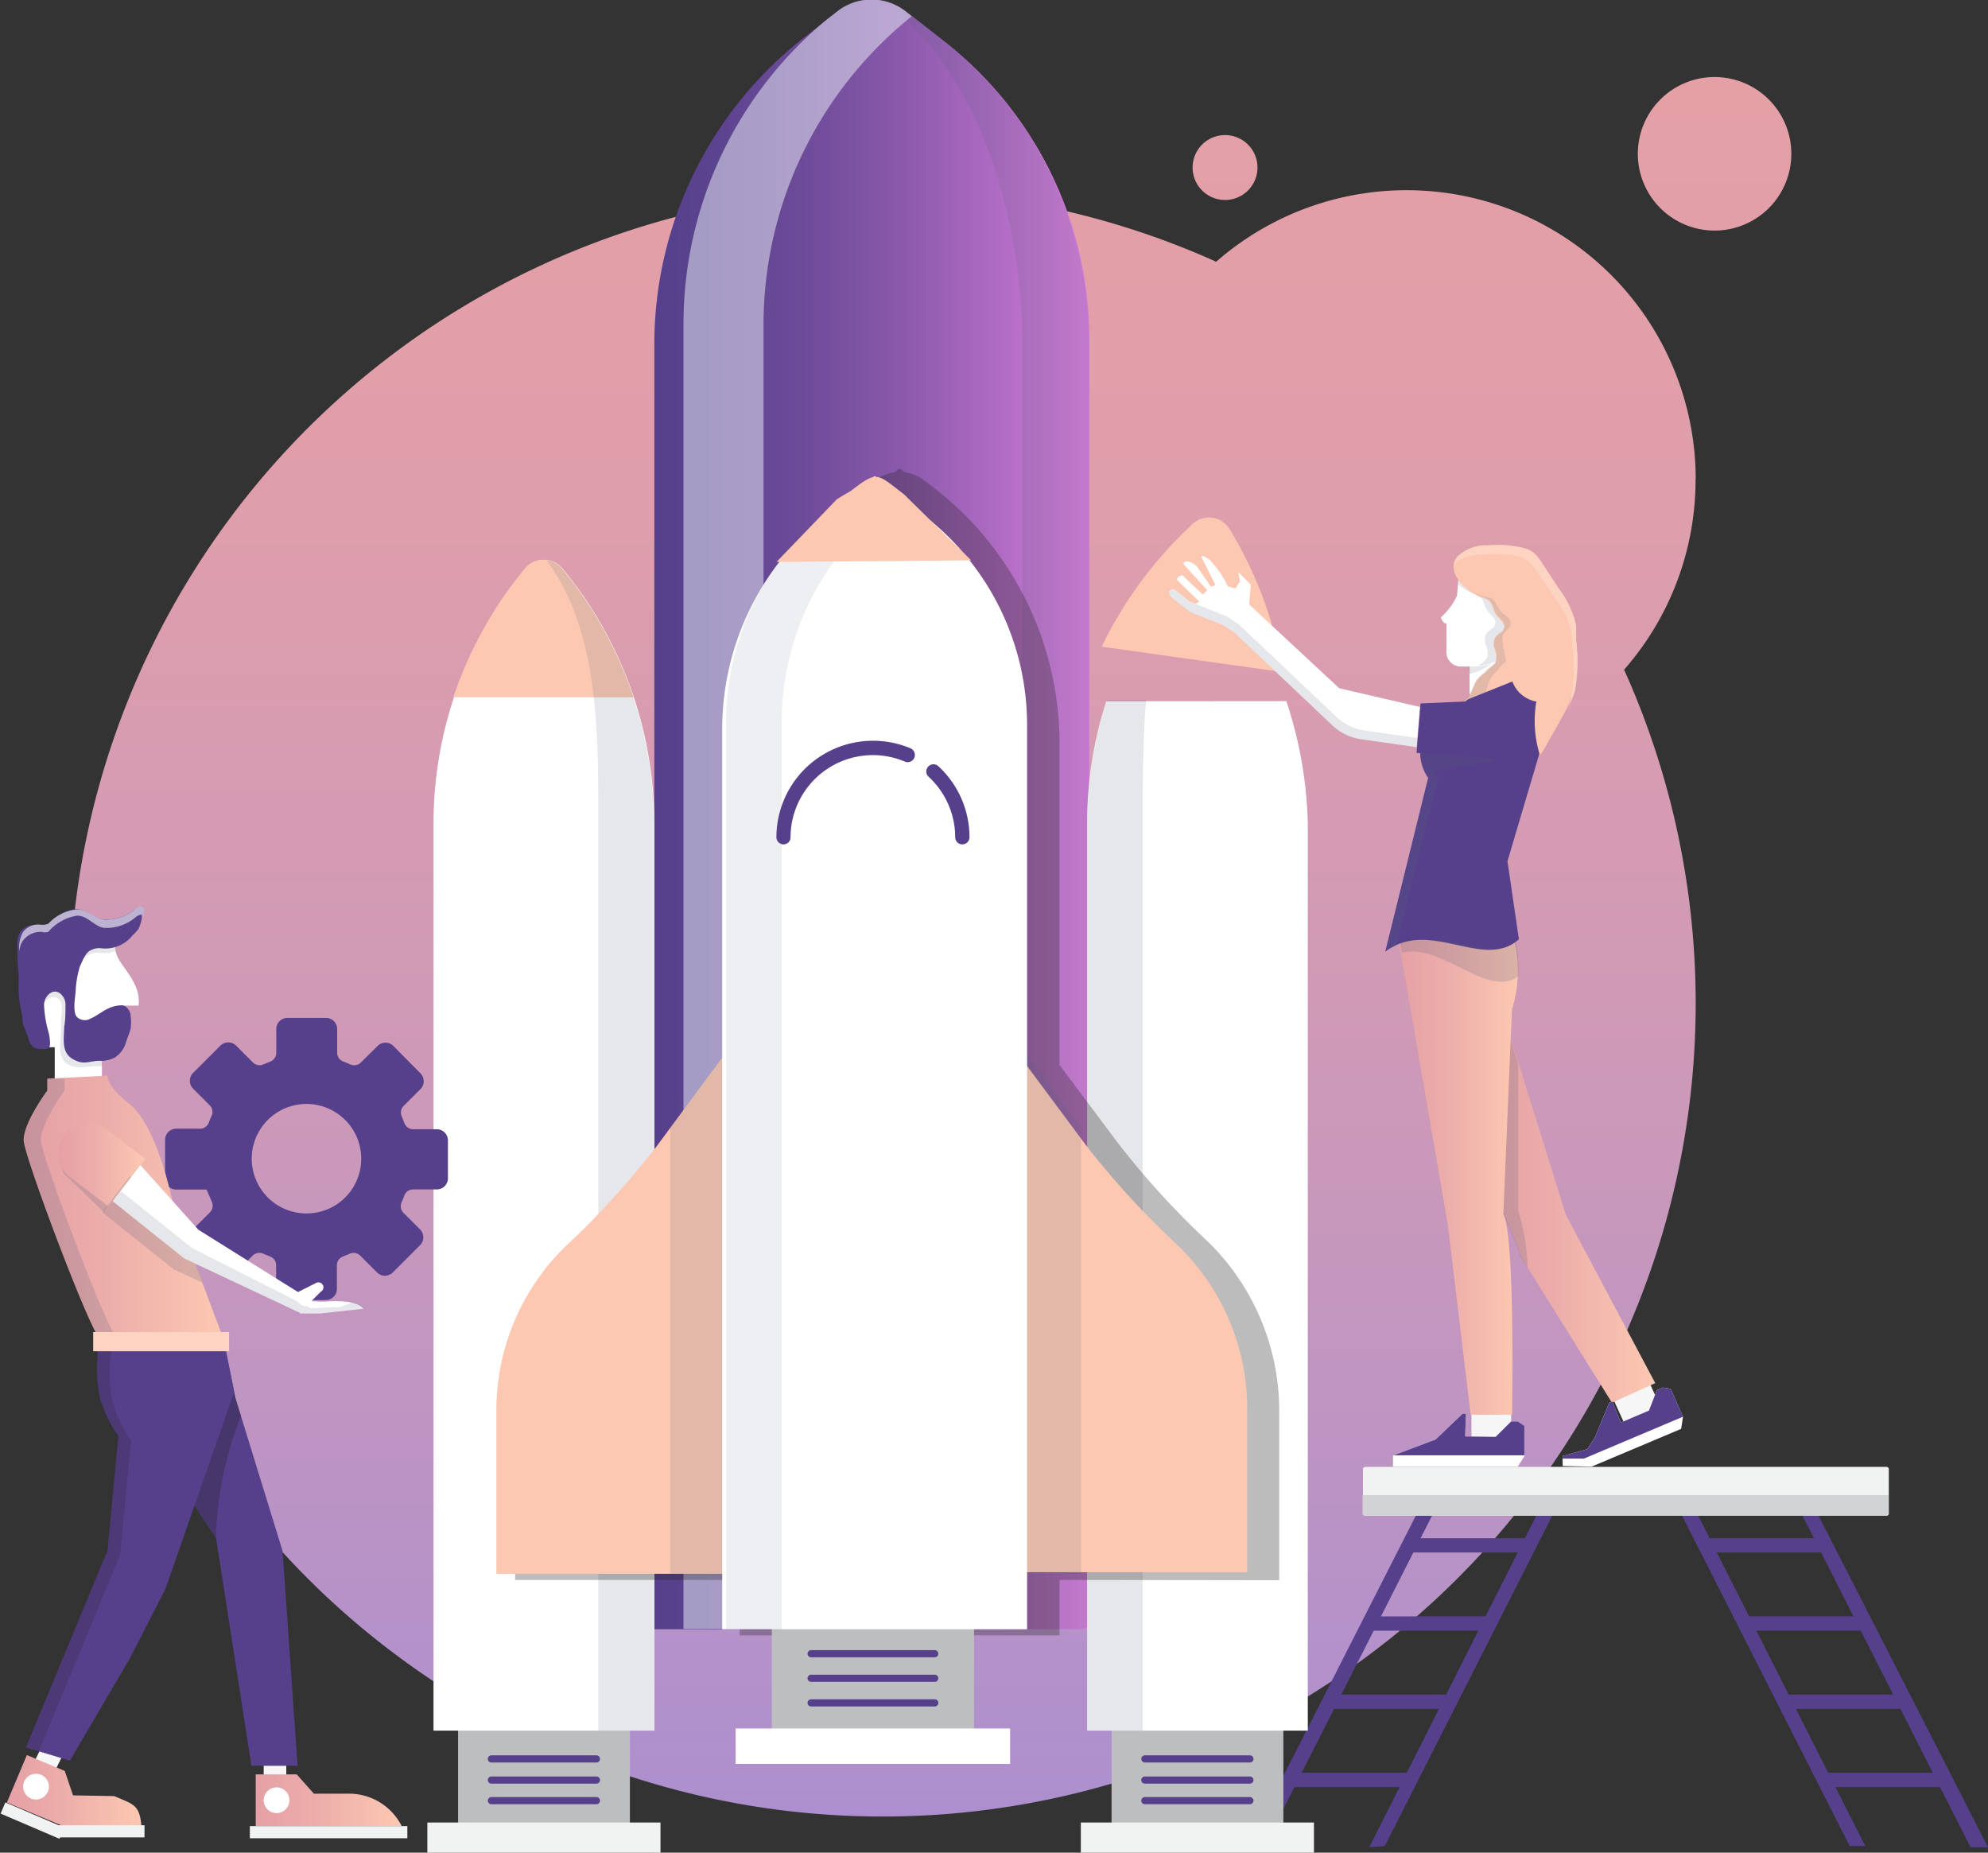<svg id="图层_1" data-name="图层 1" xmlns="http://www.w3.org/2000/svg" xmlns:xlink="http://www.w3.org/1999/xlink" viewBox="0 0 139.09 129.61">
  <rect x="0" y="0" width="139.09" height="129.61" fill="#333333" stroke="none"/>
  <defs>
    <style>
      .cls-1 {
        fill: url(#未命名的渐变);
      }

      .cls-2 {
        fill: #56408b;
      }

      .cls-3 {
        fill: #f1f2f2;
      }

      .cls-4 {
        fill: #d1d3d4;
      }

      .cls-5 {
        fill: #bcbec0;
      }

      .cls-6 {
        fill: url(#未命名的渐变_2);
      }

      .cls-12, .cls-16, .cls-19, .cls-7 {
        fill: #525d7a;
      }

      .cls-18, .cls-7 {
        opacity: 0.15;
      }

      .cls-11, .cls-12, .cls-16, .cls-26, .cls-7, .cls-8 {
        isolation: isolate;
      }

      .cls-8 {
        fill: #f0f7fd;
        opacity: 0.5;
      }

      .cls-9 {
        fill: #fff;
      }

      .cls-10 {
        fill: #fcc8b2;
      }

      .cls-11, .cls-23, .cls-26 {
        fill: #231f20;
      }

      .cls-11, .cls-22 {
        opacity: 0.3;
      }

      .cls-12 {
        opacity: 0.1;
      }

      .cls-13 {
        fill: #f6f6f6;
      }

      .cls-14 {
        fill: url(#未命名的渐变_3);
      }

      .cls-15 {
        fill: #f8aa8f;
      }

      .cls-16, .cls-20, .cls-26 {
        opacity: 0.2;
      }

      .cls-17 {
        fill: url(#未命名的渐变_4);
      }

      .cls-21 {
        fill: #fdd3c1;
      }

      .cls-24 {
        fill: url(#未命名的渐变_5);
      }

      .cls-25 {
        fill: url(#未命名的渐变_6);
      }

      .cls-27 {
        fill: url(#未命名的渐变_7);
      }

      .cls-28 {
        fill: url(#未命名的渐变_8);
      }

      .cls-29 {
        fill: #bbb3d1;
      }
    </style>
    <linearGradient id="未命名的渐变" x1="974.73" y1="474.68" x2="974.73" y2="596.39" gradientTransform="matrix(1, 0, 0, -1, 0, 1080)" gradientUnits="userSpaceOnUse">
      <stop offset="0" stop-color="#ad8fcf"/>
      <stop offset="0.03" stop-color="#af90cd"/>
      <stop offset="0.42" stop-color="#cd99b8"/>
      <stop offset="0.76" stop-color="#df9eab"/>
      <stop offset="1" stop-color="#e5a0a6"/>
    </linearGradient>
    <linearGradient id="未命名的渐变_2" data-name="未命名的渐变 2" x1="955.45" y1="544.79" x2="985.89" y2="544.79" gradientTransform="matrix(1, 0, 0, -1, 0, 1080)" gradientUnits="userSpaceOnUse">
      <stop offset="0" stop-color="#56408b"/>
      <stop offset="0.14" stop-color="#5c438f"/>
      <stop offset="0.34" stop-color="#6d4b99"/>
      <stop offset="0.55" stop-color="#8858aa"/>
      <stop offset="0.79" stop-color="#af6bc2"/>
      <stop offset="1" stop-color="#d77edb"/>
    </linearGradient>
    <linearGradient id="未命名的渐变_3" data-name="未命名的渐变 3" x1="1013.59" y1="517.68" x2="1025.48" y2="517.68" gradientTransform="matrix(1, 0, 0, -1, -909.67, 601.78)" gradientUnits="userSpaceOnUse">
      <stop offset="0" stop-color="#e5a0a6"/>
      <stop offset="0.4" stop-color="#ecadaa"/>
      <stop offset="1" stop-color="#fcc8b2"/>
    </linearGradient>
    <linearGradient id="未命名的渐变_4" data-name="未命名的渐变 4" x1="1007.37" y1="520.08" x2="1015.86" y2="520.08" gradientTransform="matrix(1, 0, 0, -1, 0, 1080)" xlink:href="#未命名的渐变_3"/>
    <linearGradient id="未命名的渐变_5" data-name="未命名的渐变 5" x1="911.33" y1="517.33" x2="925.3" y2="517.33" gradientTransform="matrix(1, 0, 0, -1, 0, 1080)" xlink:href="#未命名的渐变_3"/>
    <linearGradient id="未命名的渐变_6" data-name="未命名的渐变 6" x1="913.7" y1="520.3" x2="919.84" y2="520.3" gradientTransform="matrix(1, 0, 0, -1, 0, 1080)" xlink:href="#未命名的渐变_3"/>
    <linearGradient id="未命名的渐变_7" data-name="未命名的渐变 7" x1="927.56" y1="475.85" x2="937.77" y2="475.85" gradientTransform="matrix(1, 0, 0, -1, 0, 1080)" xlink:href="#未命名的渐变_3"/>
    <linearGradient id="未命名的渐变_8" data-name="未命名的渐变 8" x1="910.15" y1="476.5" x2="919.57" y2="476.5" gradientTransform="matrix(1, 0, 0, -1, 0, 1080)" xlink:href="#未命名的渐变_3"/>
  </defs>
  <path class="cls-1" d="M1028.3,511.75a20.14,20.14,0,0,1-5,13.32,56.89,56.89,0,1,1-28.54-28.54,20.23,20.23,0,0,1,33.55,15.22Zm1.29-28.14A5.37,5.37,0,1,0,1035,489,5.37,5.37,0,0,0,1029.59,483.61Zm-34.21,8.6a2.27,2.27,0,1,0-2.27-2.27A2.27,2.27,0,0,0,995.38,492.21Z" transform="translate(-909.67 -478.22)"/>
  <g>
    <g>
      <polygon class="cls-2" points="129.41 129.14 117.49 105.65 118.39 105.19 130.5 129.14 129.41 129.14"/>
      <polygon class="cls-2" points="137.87 129.23 125.96 105.74 126.85 105.28 139.09 129.23 137.87 129.23"/>
      <rect class="cls-2" x="119.3" y="107.61" width="8.42" height="1"/>
      <rect class="cls-2" x="122.08" y="113.08" width="8.42" height="1"/>
      <rect class="cls-2" x="124.85" y="118.55" width="8.42" height="1"/>
      <rect class="cls-2" x="127.62" y="124.02" width="8.42" height="1"/>
    </g>
    <g>
      <polygon class="cls-2" points="96.89 129.14 95.8 129.23 107.91 105.19 108.8 105.65 96.89 129.14"/>
      <polygon class="cls-2" points="88.43 129.23 87.25 129.23 99.44 105.28 100.34 105.74 88.43 129.23"/>
      <rect class="cls-2" x="98.57" y="107.61" width="8.42" height="1"/>
      <rect class="cls-2" x="95.8" y="113.08" width="8.42" height="1"/>
      <rect class="cls-2" x="93.03" y="118.55" width="8.42" height="1"/>
      <rect class="cls-2" x="90.25" y="124.02" width="8.42" height="1"/>
    </g>
    <path class="cls-3" d="M1041.66,584.26h-36.47a.16.16,0,0,1-.16-.16V581a.16.16,0,0,1,.16-.16h36.47a.16.16,0,0,1,.16.16v3.11A.16.16,0,0,1,1041.66,584.26Z" transform="translate(-909.67 -478.22)"/>
    <path class="cls-4" d="M1005,582.82v1.27a.16.16,0,0,0,.16.16h36.47a.16.16,0,0,0,.16-.16v-1.27Z" transform="translate(-909.67 -478.22)"/>
  </g>
  <g>
    <g>
      <rect class="cls-5" x="32.05" y="118.21" width="12.02" height="9.68"/>
      <rect class="cls-3" x="29.9" y="127.5" width="16.31" height="2.11"/>
      <path class="cls-2" d="M944.05,601.52h7.35a.25.25,0,0,0,0-.5h-7.35a.25.25,0,0,0,0,.5Z" transform="translate(-909.67 -478.22)"/>
      <path class="cls-2" d="M944.05,603h7.35a.25.25,0,0,0,0-.5h-7.35a.25.25,0,0,0,0,.5Z" transform="translate(-909.67 -478.22)"/>
      <path class="cls-2" d="M944.05,604.44h7.35a.25.25,0,0,0,0-.5h-7.35a.25.25,0,0,0,0,.5Z" transform="translate(-909.67 -478.22)"/>
    </g>
    <g>
      <rect class="cls-5" x="77.77" y="118.21" width="12.02" height="9.68"/>
      <rect class="cls-3" x="75.62" y="127.5" width="16.31" height="2.11"/>
      <path class="cls-2" d="M989.77,601.52h7.35a.25.25,0,0,0,0-.5h-7.35a.25.25,0,0,0,0,.5Z" transform="translate(-909.67 -478.22)"/>
      <path class="cls-2" d="M989.77,603h7.35a.25.25,0,0,0,0-.5h-7.35a.25.25,0,0,0,0,.5Z" transform="translate(-909.67 -478.22)"/>
      <path class="cls-2" d="M989.77,604.44h7.35a.25.25,0,0,0,0-.5h-7.35a.25.25,0,0,0,0,.5Z" transform="translate(-909.67 -478.22)"/>
    </g>
    <g>
      <path class="cls-6" d="M985.89,592.2H955.45V502.32A27.22,27.22,0,0,1,966,480.79L968.3,479a3.87,3.87,0,0,1,4.74,0l2.56,2A26.47,26.47,0,0,1,985.89,502Z" transform="translate(-909.67 -478.22)"/>
      <g>
        <path class="cls-7" d="M968.27,479.05c.07.18,1-.4,1.59-.73a3.94,3.94,0,0,0-1.56.71Z" transform="translate(-909.67 -478.22)"/>
        <path class="cls-7" d="M975.4,480.86,973,479a3.89,3.89,0,0,0-2.26-.8l1,.26c6.61,5.11,9.46,15.36,9.46,23.72v89.5a.49.49,0,0,0,.49.49h3.69a.49.49,0,0,0,.49-.49V502.2A26.92,26.92,0,0,0,975.4,480.86Z" transform="translate(-909.67 -478.22)"/>
      </g>
      <path class="cls-8" d="M973.46,479.36,973,479a3.87,3.87,0,0,0-4.74,0l-.63.49a27.64,27.64,0,0,0-10.14,21.38v91.3h5.6V500.9A27.67,27.67,0,0,1,973.46,479.36Z" transform="translate(-909.67 -478.22)"/>
    </g>
    <g>
      <path class="cls-9" d="M955.44,599.29H940V535.84A28,28,0,0,1,946.42,518h0a1.69,1.69,0,0,1,2.61,0h0a28,28,0,0,1,6.42,17.83v63.45Z" transform="translate(-909.67 -478.22)"/>
      <path class="cls-10" d="M954,527a28,28,0,0,0-5-9h0a1.69,1.69,0,0,0-2.61,0h0a28,28,0,0,0-5,9Z" transform="translate(-909.67 -478.22)"/>
      <path class="cls-7" d="M949,518a1.66,1.66,0,0,0-1.11-.59c3.72,4.88,3.64,12.27,3.64,18.43V599.3h3.89V535.85A28.09,28.09,0,0,0,949,518Z" transform="translate(-909.67 -478.22)"/>
    </g>
    <g>
      <path class="cls-10" d="M999.42,525.24a28,28,0,0,0-3.72-10h0a1.68,1.68,0,0,0-2.58-.37h0a28.65,28.65,0,0,0-6.37,8.59Z" transform="translate(-909.67 -478.22)"/>
      <path class="cls-9" d="M999.67,527.27a29.28,29.28,0,0,1,1.5,8.57v63.45H985.73V535.84a28,28,0,0,1,1.34-8.56Z" transform="translate(-909.67 -478.22)"/>
      <path class="cls-7" d="M987.1,527.18a30.43,30.43,0,0,0-1.37,8.66v63.45h3.89V535.84c0-2.56,0-5.94.24-8.66Z" transform="translate(-909.67 -478.22)"/>
    </g>
    <path class="cls-11" d="M999.17,588.77v-11.9a16.54,16.54,0,0,0-5-11.8,57.63,57.63,0,0,1-6.37-7l-4-5.35V530.16a22.59,22.59,0,0,0-8.72-17.76l-.77-.59a2.83,2.83,0,0,0-1.36-.55c-.35-.34-.33-.34-.68,0a2.83,2.83,0,0,0-1.36.55l-.57.44a23.07,23.07,0,0,0-8.92,18.16v21.77l-4.34,5.87a59.16,59.16,0,0,1-6.37,7,16.54,16.54,0,0,0-5,11.8v11.9h15.71v3.88h22.38v-3.88Z" transform="translate(-909.67 -478.22)"/>
    <g>
      <rect class="cls-5" x="54" y="109.99" width="14.15" height="11.4"/>
      <rect class="cls-9" x="51.47" y="120.92" width="19.2" height="2.48"/>
      <path class="cls-10" d="M944.41,588.32h17.87V549.4l-6.6,8.92a58.11,58.11,0,0,1-6.42,7.07,16,16,0,0,0-4.86,11.48v11.45Z" transform="translate(-909.67 -478.22)"/>
      <polygon class="cls-7" points="46.9 78.9 46.9 110.1 52.61 110.1 52.61 71.18 46.9 78.9"/>
      <path class="cls-10" d="M996.92,588.21H979.05V549.46l6.6,8.88a58.6,58.6,0,0,0,6.42,7,15.88,15.88,0,0,1,4.86,11.43v11.4Z" transform="translate(-909.67 -478.22)"/>
      <polygon class="cls-7" points="75.64 78.9 75.64 110.1 69.93 110.1 69.93 71.18 75.64 78.9"/>
      <path class="cls-9" d="M981.52,592.2H960.2v-63a19.07,19.07,0,0,1,7.41-15.08l2.18-1.68c1.54-1.19.61-1.19,2.15,0l2.38,1.84A18.53,18.53,0,0,1,981.53,529v63.2Z" transform="translate(-909.67 -478.22)"/>
      <path class="cls-12" d="M971.57,513.78l0,0-1.92-1.48-1.72,1.33a19.17,19.17,0,0,0-7.46,15.19v63.41h3.89V528.8A19.18,19.18,0,0,1,971.57,513.78Z" transform="translate(-909.67 -478.22)"/>
      <path class="cls-10" d="M964,517.53l4.18-4.34c.08-.09.85-.53,1-.61,1.86-1.44,1.82-1.26,3.67.17a2.13,2.13,0,0,1,.31.29l4.46,4.38Z" transform="translate(-909.67 -478.22)"/>
      <path class="cls-2" d="M977,537.29a.5.5,0,0,1-.5-.5,5.76,5.76,0,0,0-1.86-4.23.5.5,0,1,1,.68-.74,6.77,6.77,0,0,1,2.18,5A.5.5,0,0,1,977,537.29Z" transform="translate(-909.67 -478.22)"/>
      <path class="cls-2" d="M964.49,537.29a.5.5,0,0,1-.5-.5,6.76,6.76,0,0,1,9.38-6.22.5.5,0,0,1-.39.93,5.76,5.76,0,0,0-8,5.3A.49.49,0,0,1,964.49,537.29Z" transform="translate(-909.67 -478.22)"/>
      <path class="cls-2" d="M966.42,594.16h8.65a.25.25,0,0,0,0-.5h-8.65a.25.25,0,0,0,0,.5Z" transform="translate(-909.67 -478.22)"/>
      <path class="cls-2" d="M966.42,595.88h8.65a.25.25,0,0,0,0-.5h-8.65a.25.25,0,0,0,0,.5Z" transform="translate(-909.67 -478.22)"/>
      <path class="cls-2" d="M966.42,597.6h8.65a.25.25,0,0,0,0-.5h-8.65a.25.25,0,0,0,0,.5Z" transform="translate(-909.67 -478.22)"/>
    </g>
  </g>
  <g>
    <rect class="cls-13" x="1022.68" y="574.65" width="2.78" height="2.87" transform="translate(-1056.28 -2.69) rotate(-24.45)"/>
    <polygon class="cls-14" points="103.92 81.7 106.55 88.15 112.78 98.13 115.81 96.76 109.56 85 104.9 70.07 103.92 81.7"/>
    <polygon class="cls-9" points="112.8 98.04 112.59 98.13 111.6 100.54 111.05 101.38 109.33 101.86 109.33 102.56 111.36 102.6 117.62 99.96 117.75 99.12 116.89 97.16 116.34 97.07 115.92 97.26 115.37 98.68 113.4 99.52 112.8 98.04"/>
    <polygon class="cls-2" points="117.75 99.11 116.89 97.16 116.34 97.07 115.92 97.26 115.37 98.68 113.4 99.52 112.8 98.04 112.59 98.13 111.6 100.54 111.05 101.38 109.33 101.86 109.33 102.04 110.82 102.04 117.75 99.11"/>
    <rect class="cls-13" x="102.95" y="97.88" width="2.78" height="2.87"/>
    <path class="cls-15" d="M1007.37,543l3.61,20.93,1.59,13.24h2.88s.24-12.38-.6-14l.6-14.34h0a9.11,9.11,0,0,0,.27-4.34h0a3.19,3.19,0,0,0-.77-1.56l-.1-.11Z" transform="translate(-909.67 -478.22)"/>
    <path class="cls-16" d="M1016.55,566.91a14.67,14.67,0,0,0-.66-4l0-10.29-1.36-4.36-1,11.63,2.63,6.45Z" transform="translate(-909.67 -478.22)"/>
    <path class="cls-17" d="M1007.37,543l3.61,20.93,1.59,13.24h2.88s.24-12.38-.6-14l.6-14.34h0a9.11,9.11,0,0,0,.27-4.34h0a3.19,3.19,0,0,0-.77-1.56l-.1-.11Z" transform="translate(-909.67 -478.22)"/>
    <polygon class="cls-9" points="102.56 98.9 102.33 98.9 100.45 100.7 97.46 101.83 97.46 102.6 106.19 102.6 106.65 101.88 106.65 99.75 106.19 99.44 105.73 99.44 104.64 100.52 102.51 100.49 102.56 98.9"/>
    <polygon class="cls-2" points="105.73 99.44 104.64 100.52 102.51 100.49 102.56 98.9 102.33 98.9 100.45 100.7 97.51 101.81 106.65 101.81 106.65 99.75 106.19 99.44 105.73 99.44"/>
    <rect class="cls-9" x="102.82" y="46.18" width="2.86" height="2.78"/>
    <path class="cls-7" d="M1012.5,525.36a3.74,3.74,0,0,0,2.3-1.56l-2.51.53Z" transform="translate(-909.67 -478.22)"/>
    <path class="cls-9" d="M1011.74,518.35l-.13,1.54a4.62,4.62,0,0,1-1.13,1.52s.1.41.39.44l0,2a1,1,0,0,0,1,1h.94a3.76,3.76,0,0,0,3.58-2.61l.73-2.26-1.06-2.21-2.65-.15A1.71,1.71,0,0,0,1011.74,518.35Z" transform="translate(-909.67 -478.22)"/>
    <g class="cls-18">
      <path class="cls-19" d="M1013.1,524.81a3.77,3.77,0,0,0,3.24-2.58l.73-2.26-1.06-2.21-2.65-.15a1.66,1.66,0,0,0-1.62.75l-.06.75a4.8,4.8,0,0,0,1,.61,3,3,0,0,1,.52.21,1.46,1.46,0,0,1,.34.61,2.6,2.6,0,0,0,.1.25c.15.35.67.6.66,1a.56.56,0,0,1-.27.42,1.42,1.42,0,0,0-.38.35,1.07,1.07,0,0,0,0,.86,1.17,1.17,0,0,1,.05.86A3.87,3.87,0,0,1,1013.1,524.81Z" transform="translate(-909.67 -478.22)"/>
    </g>
    <path class="cls-10" d="M1011.63,517.13c-.6.71-.08,1.63.51,2.16a4.48,4.48,0,0,0,1.15.73,3,3,0,0,1,.52.21,1.46,1.46,0,0,1,.34.61,2.6,2.6,0,0,0,.1.25c.15.35.67.6.66,1a.56.56,0,0,1-.27.42,1.42,1.42,0,0,0-.38.35,1.07,1.07,0,0,0,0,.86,1.17,1.17,0,0,1,.05.86c-.14.24-.47.39-.65.6s-.47.38-.66.64-.35.88-.63,1.21a6,6,0,0,1-1.21.82,1.61,1.61,0,0,0-.8,1.32c.81-.28,1.82.13,2.51-.38.13-.09.23-.21.35-.31a5.36,5.36,0,0,1,1-.5,2.49,2.49,0,0,0,.86-.72,2.32,2.32,0,0,0,1,0,3.32,3.32,0,0,0,1.4-.38,3.24,3.24,0,0,0,.85-.92l.37-.52c.11-.16.23-.32.33-.48a4.41,4.41,0,0,0,.76-3,6.74,6.74,0,0,0-1.2-2.54l-1.23-1.87a2.51,2.51,0,0,0-.53-.64,2,2,0,0,0-.65-.32,7.23,7.23,0,0,0-2.5-.2A2.85,2.85,0,0,0,1011.63,517.13Z" transform="translate(-909.67 -478.22)"/>
    <path class="cls-9" d="M1008.78,530.49l-4-.57a3.7,3.7,0,0,1-1.94-1l-6.8-6.44-.8-.52-2.32-.93-1.27-1c-.36-.34-.15-.61.2-.57l1,.81.46.19.27-.15L992,518.77c0-.12.26-.31.39-.31l1.43,1.35.32-.3-1.61-1.76c-.21-.3.35-.4.87.08l1,1.44.31-.12-1-2c.09-.14.4.11.54.19a6.39,6.39,0,0,1,1.32,1.9l.54.15.31-.5-.12-.66.88.89-.11,1.39,6.3,5.86,5.65,1.31Z" transform="translate(-909.67 -478.22)"/>
    <g class="cls-18">
      <path class="cls-19" d="M1005.05,529.31a3.7,3.7,0,0,1-1.94-1l-6.8-6.44-.8-.52-2.2-.88,0,0-.46-.19-1-.81c-.35,0-.57.23-.2.57l1.27,1,2.32.93.8.52,6.8,6.44a3.66,3.66,0,0,0,1.94,1l4,.57.06-.65Z" transform="translate(-909.67 -478.22)"/>
    </g>
    <g class="cls-18">
      <path class="cls-19" d="M1011.51,517.35a2.36,2.36,0,0,1,1.41-.88,2.12,2.12,0,0,0-1.29.66,1.07,1.07,0,0,0-.21.41A1.07,1.07,0,0,1,1011.51,517.35Z" transform="translate(-909.67 -478.22)"/>
      <path class="cls-19" d="M1012.37,528a6.32,6.32,0,0,0,1.1-1c.24-.37.23-.88.47-1.28s.41-.45.58-.71.46-.42.57-.67a1.17,1.17,0,0,0-.15-.85,1.08,1.08,0,0,1-.12-.85,1.37,1.37,0,0,1,.33-.39.63.63,0,0,0,.22-.45c0-.4-.58-.59-.78-.92-.05-.08-.08-.16-.13-.23a1.56,1.56,0,0,0-.42-.56,3.05,3.05,0,0,0-.54-.14,5,5,0,0,1-1-.48,5.23,5.23,0,0,0,.82.49,3,3,0,0,1,.52.21,1.46,1.46,0,0,1,.34.61,2.6,2.6,0,0,0,.1.25c.15.35.67.6.66,1a.56.56,0,0,1-.27.42,1.42,1.42,0,0,0-.38.35,1.07,1.07,0,0,0,0,.86,1.17,1.17,0,0,1,0,.86c-.14.24-.47.39-.65.6s-.47.38-.66.64-.35.88-.63,1.21a6,6,0,0,1-1.21.82,1.61,1.61,0,0,0-.8,1.32,4.17,4.17,0,0,1,1.37-.1A2,2,0,0,1,1012.37,528Z" transform="translate(-909.67 -478.22)"/>
    </g>
    <path class="cls-16" d="M1015,542.83l-.1-.11-7.48.22.33,1.93c2.83-.69,5.94,3.22,8.15,1.66a9.11,9.11,0,0,0-.13-2.15A3.29,3.29,0,0,0,1015,542.83Z" transform="translate(-909.67 -478.22)"/>
    <path class="cls-2" d="M1015.5,525.89s2.36.88,2.48,3l-2.84,9.58.8,5.46c-2.49,2.21-6.18-1.5-9.35.86l3-12.15h0a3.15,3.15,0,0,1-.43-2.68l.09-.3,3.11-2.51Z" transform="translate(-909.67 -478.22)"/>
    <g class="cls-20">
      <path class="cls-19" d="M1010,532.19l-.57.1a2.5,2.5,0,0,0,.21.35l-3,12.15a3.67,3.67,0,0,1,.73-.43l2.94-11.72A2.51,2.51,0,0,1,1010,532.19Z" transform="translate(-909.67 -478.22)"/>
      <path class="cls-19" d="M1009.48,544c1.63.09,3.26.78,4.69.67C1012.71,544.56,1011.08,543.89,1009.48,544Z" transform="translate(-909.67 -478.22)"/>
    </g>
    <path class="cls-16" d="M1014.85,527.8l-3.42.14-2.13,1.72-.09.3a3.14,3.14,0,0,0,.22,2.33l4.7-.85Z" transform="translate(-909.67 -478.22)"/>
    <polygon class="cls-2" points="105.18 48.96 99.39 49.21 99.11 52.67 105.47 53.14 105.18 48.96"/>
    <path class="cls-10" d="M1019.94,523a1.84,1.84,0,0,0-.31-1.24,1.73,1.73,0,0,0-.48-.36,2.88,2.88,0,0,0-.46-.24,2.6,2.6,0,0,0-2.2.44,5.06,5.06,0,0,0-1.13.88,2.58,2.58,0,0,0-.41.57.63.63,0,0,0-.07.62,16.5,16.5,0,0,0,.6,2.22,2.2,2.2,0,0,0,1.68,1.41,8,8,0,0,0,.25,3.75,6.11,6.11,0,0,0,.61-1c.3-.51.59-1,.87-1.53a10.67,10.67,0,0,0,.9-2A11,11,0,0,0,1019.94,523Z" transform="translate(-909.67 -478.22)"/>
    <path class="cls-21" d="M1019.94,523a4.53,4.53,0,0,0,0-.52,3.27,3.27,0,0,0,0-.54,6.74,6.74,0,0,0-1.2-2.54l-1.23-1.87a2.51,2.51,0,0,0-.53-.64,2,2,0,0,0-.65-.32,7.23,7.23,0,0,0-2.5-.2,2.92,2.92,0,0,0-2.14.75,1,1,0,0,0-.24.51,3.19,3.19,0,0,1,2-.62,7.22,7.22,0,0,1,2.5.16,2,2,0,0,1,.66.31,2.47,2.47,0,0,1,.53.63c.42.62.84,1.23,1.25,1.85a6.66,6.66,0,0,1,1.23,2.52,5,5,0,0,1,.05.53,4.55,4.55,0,0,1,0,.52,11.85,11.85,0,0,1-.08,3.57,6.86,6.86,0,0,1-.27.76,8.22,8.22,0,0,0,.54-1.31A11.08,11.08,0,0,0,1019.94,523Z" transform="translate(-909.67 -478.22)"/>
  </g>
  <path class="cls-2" d="M924.5,562.32a.65.65,0,0,1-.14.71l-1.18,1.18a.78.78,0,0,0,0,1.1l1.91,1.91a.78.78,0,0,0,1.1,0l1.17-1.17a.67.67,0,0,1,.74-.12l.46.19a.65.65,0,0,1,.43.61v1.66a.78.78,0,0,0,.77.78h2.7a.78.78,0,0,0,.78-.77v-1.67a.65.65,0,0,1,.41-.6l.51-.21a.65.65,0,0,1,.71.14l1.18,1.18a.78.78,0,0,0,1.1,0l1.91-1.91a.78.78,0,0,0,0-1.1l-1.17-1.17a.67.67,0,0,1-.12-.74c.07-.15.13-.3.19-.46a.65.65,0,0,1,.61-.43h1.66a.78.78,0,0,0,.78-.77V558a.78.78,0,0,0-.77-.78h-1.67a.65.65,0,0,1-.6-.41l-.2-.51a.65.65,0,0,1,.14-.71l1.18-1.18a.78.78,0,0,0,0-1.1l-1.9-1.92a.78.78,0,0,0-1.1,0l-1.18,1.17a.67.67,0,0,1-.74.12l-.48-.2a.65.65,0,0,1-.43-.61v-1.66a.78.78,0,0,0-.78-.78h-2.7a.78.78,0,0,0-.78.78v1.67a.65.65,0,0,1-.41.6l-.51.21a.65.65,0,0,1-.71-.14l-1.18-1.18a.78.78,0,0,0-1.1,0l-1.91,1.91a.78.78,0,0,0,0,1.1l1.17,1.17a.65.65,0,0,1,.12.74c-.07.15-.13.3-.19.46a.65.65,0,0,1-.61.43H922a.78.78,0,0,0-.78.78v2.7a.78.78,0,0,0,.78.78h2.12S924.33,561.91,924.5,562.32Zm8,.53a3.83,3.83,0,1,1,2.38-4.26A3.83,3.83,0,0,1,932.51,562.85Z" transform="translate(-909.67 -478.22)"/>
  <g>
    <rect class="cls-13" x="18.45" y="122.97" width="1.58" height="1.73"/>
    <rect class="cls-13" x="912.28" y="600.43" width="1.73" height="1.58" transform="translate(-939.08 676.99) rotate(-63.81)"/>
    <polygon class="cls-2" points="7 93.64 9.63 99.35 15.12 107.61 17.59 123.53 20.82 123.53 19.77 108.5 16.46 97.77 15.64 93.64 7 93.64"/>
    <g class="cls-22">
      <path class="cls-23" d="M918.28,575.36l7.5-1.15.36,1.78.39,1.27a25.45,25.45,0,0,0-1.76,8.53l-5.46-8.22Z" transform="translate(-909.67 -478.22)"/>
    </g>
    <rect class="cls-9" x="3.83" y="72.42" width="3.3" height="3.83"/>
    <path class="cls-24" d="M917.18,553.47l-4.2.21v.83s-1.73,2.33-1.65,3.53,4.66,13.37,5.33,13.82h8.64s-3.46-9.09-3.68-10.06c0,0-1-4.88-2.93-6.38C918.7,555.41,917.24,554.38,917.18,553.47Z" transform="translate(-909.67 -478.22)"/>
    <path class="cls-16" d="M913,554.51v-.83h1.19v.83s-1.73,2.33-1.65,3.53,4.66,13.37,5.33,13.82h-1.19c-.68-.45-5.26-12.62-5.33-13.82S913,554.51,913,554.51Z" transform="translate(-909.67 -478.22)"/>
    <path class="cls-16" d="M916.91,563l2.48-3.18-2.25-1.94c-.77-.8-1.35-.66-2.15.11l-.09.14c-.8.77-1.12,1.32-.8,2.15Z" transform="translate(-909.67 -478.22)"/>
    <path class="cls-25" d="M917.28,562.64l2.56-3.34-2.8-2.14a2,2,0,0,0-2.77.37l-.15.2a2,2,0,0,0,.37,2.77Z" transform="translate(-909.67 -478.22)"/>
    <path class="cls-16" d="M922.64,564.73c.37,1,.79,2.15,1.19,3.22l-2-.92-5-4,1.94-2.53Z" transform="translate(-909.67 -478.22)"/>
    <path class="cls-9" d="M930.69,570.08l-8.14-3.83-5-4,1.94-2.53,4.06,4.53,7.37,4.61-.29.35,1.48.07c.63,0,2.35-.22,3,.49l-3,.33h-1.49Z" transform="translate(-909.67 -478.22)"/>
    <path class="cls-7" d="M918.12,561.54l5,4,8.3,4.2,2.09-.09.8-.31a1.64,1.64,0,0,1,.88.41l-3,.33h-1.5l-8.14-3.83-5-4Z" transform="translate(-909.67 -478.22)"/>
    <path class="cls-2" d="M916.67,571.86a10.29,10.29,0,0,0,0,4.21,9.27,9.27,0,0,0,1.28,2.62l-.76,8-5.71,13.78,3.08.92,4.2-7.16,2.48-4.84,4.81-13.78-.75-3.77h-8.63Z" transform="translate(-909.67 -478.22)"/>
    <path class="cls-26" d="M917.56,572.16a10.29,10.29,0,0,0,0,4.21,9.27,9.27,0,0,0,1.28,2.62l-.76,8-5.7,13.75-.91-.27,5.71-13.78.76-8a9.09,9.09,0,0,1-1.28-2.62,10.3,10.3,0,0,1,0-4.21h8.64l.06.3Z" transform="translate(-909.67 -478.22)"/>
    <path class="cls-9" d="M912.19,551.48H917a1.36,1.36,0,0,0,1.36-1.36v-1.55h1c.21-1.59-1.27-2.74-1.52-3.55a1.29,1.29,0,0,1,.54-1.66H912.2v8.12Z" transform="translate(-909.67 -478.22)"/>
    <rect class="cls-21" x="6.52" y="93.19" width="9.51" height="1.34"/>
    <path class="cls-9" d="M931.11,569.59l1-1a.35.35,0,0,0,.15-.47h0a.35.35,0,0,0-.47-.15l-1.29.65a.35.35,0,0,0-.15.47h0C930.43,569.31,930.94,569.68,931.11,569.59Z" transform="translate(-909.67 -478.22)"/>
    <path class="cls-27" d="M927.56,602.35h2.87l1.2,1.35h2.46a4.13,4.13,0,0,1,3.68,2.26H927.56Z" transform="translate(-909.67 -478.22)"/>
    <path class="cls-9" d="M928.12,604.16a.9.9,0,1,0,.9-.9A.9.9,0,0,0,928.12,604.16Z" transform="translate(-909.67 -478.22)"/>
    <rect class="cls-3" x="17.48" y="127.75" width="11.02" height="0.85"/>
    <path class="cls-28" d="M911.55,601l2.65,1.11.58,1.71,2.87.05c1.43.6,1.8.63,1.92,2.17h-5.32l-4.1-1.72Z" transform="translate(-909.67 -478.22)"/>
    <path class="cls-9" d="M911.36,602.86a.9.9,0,1,0,1.18-.48A.9.9,0,0,0,911.36,602.86Z" transform="translate(-909.67 -478.22)"/>
    <rect class="cls-3" x="4.11" y="127.69" width="6" height="0.85"/>
    <rect class="cls-3" x="911.48" y="603.28" width="0.85" height="4.48" transform="translate(-913.42 727.15) rotate(-66.81)"/>
    <g class="cls-18">
      <path class="cls-19" d="M913,551.48h-.79v-8.11h6.13a1.25,1.25,0,0,0-.6,1.38,2,2,0,0,1-1.09.12,1.19,1.19,0,0,0-.67.11,2.17,2.17,0,0,0-1,1,7.78,7.78,0,0,0-.3,1.94c0,.46-.24,1.44,0,1.83s.85.12,1.18,0c.68-.29,1.21-.9,2.19-.92a.46.46,0,0,1,.27.12v1.16A1.36,1.36,0,0,1,917,551.5h-.17v1.31h-.33c-.76,0-1.4.25-2.1-.15s-.52-1.47-.47-2.22c0-.49,0-1,.07-1.49,0-.31,0-.66-.27-.87-.55-.37-1.09.28-1.1.81a8.3,8.3,0,0,0,.09,1.87C912.73,550.93,912.9,551.22,913,551.48Z" transform="translate(-909.67 -478.22)"/>
    </g>
    <path class="cls-2" d="M918.21,548.55c-1,0-1.51.63-2.19.92a.79.79,0,0,1-1-.14c-.26-.39-.1-1.26-.06-1.73a7,7,0,0,1,.3-1.77c.2-.41.38-1,.82-1.16a1.18,1.18,0,0,1,.67-.11,2.43,2.43,0,0,0,2.2-.91,2.49,2.49,0,0,0,.41-.45,2.42,2.42,0,0,0,.24-1.25.45.45,0,0,0,0-.23c-.06-.1-.51.13-.6.2a3,3,0,0,1-2.22.6c-.68-.14-1.16-.73-1.86-.7a3,3,0,0,0-1.9,1.11,1.53,1.53,0,0,1-.64,0,1.37,1.37,0,0,0-1.23.4c-.39.45-.25,1.21-.26,1.78s.1,1.11.09,1.67a8.32,8.32,0,0,0,.22,2.38c.08.29,0,.58.13.83a9.27,9.27,0,0,1,.36,1,1.06,1.06,0,0,0,.31.49c.19.14,1,.23,1.12,0s0-.87-.08-1.14a8.12,8.12,0,0,1-.29-1.83c0-.53.55-1.18,1.1-.81a1,1,0,0,1,.4.88c0,.48,0,1-.09,1.48,0,.74-.23,1.75.57,2.23s1.14.15,1.9.14a2,2,0,0,0,1.06-.22,1.87,1.87,0,0,0,.79-1.06c.09-.3.23-.61.32-.92a3.28,3.28,0,0,0,0-1C918.82,549,918.51,548.54,918.21,548.55Z" transform="translate(-909.67 -478.22)"/>
    <path class="cls-29" d="M919.73,542.32a.28.28,0,0,0-.31-.09.88.88,0,0,0-.29.18,3.13,3.13,0,0,1-2.22.72c-.68-.14-1.15-.88-1.86-.85a3.32,3.32,0,0,0-2,1.13.85.85,0,0,1-.47,0,1.54,1.54,0,0,0-1.27.57,1.26,1.26,0,0,0-.27.79,2,2,0,0,1,.27-1.39,1.36,1.36,0,0,1,1.21-.47,1.07,1.07,0,0,0,.53-.07,3.14,3.14,0,0,1,2-1c.7,0,1.17.57,1.85.71a3.13,3.13,0,0,0,2.22-.72,1.08,1.08,0,0,1,.29-.18.28.28,0,0,1,.31.09.45.45,0,0,1,0,.23c0,.15,0,.29,0,.44A.07.07,0,0,0,919.73,542.32Z" transform="translate(-909.67 -478.22)"/>
  </g>
</svg>
